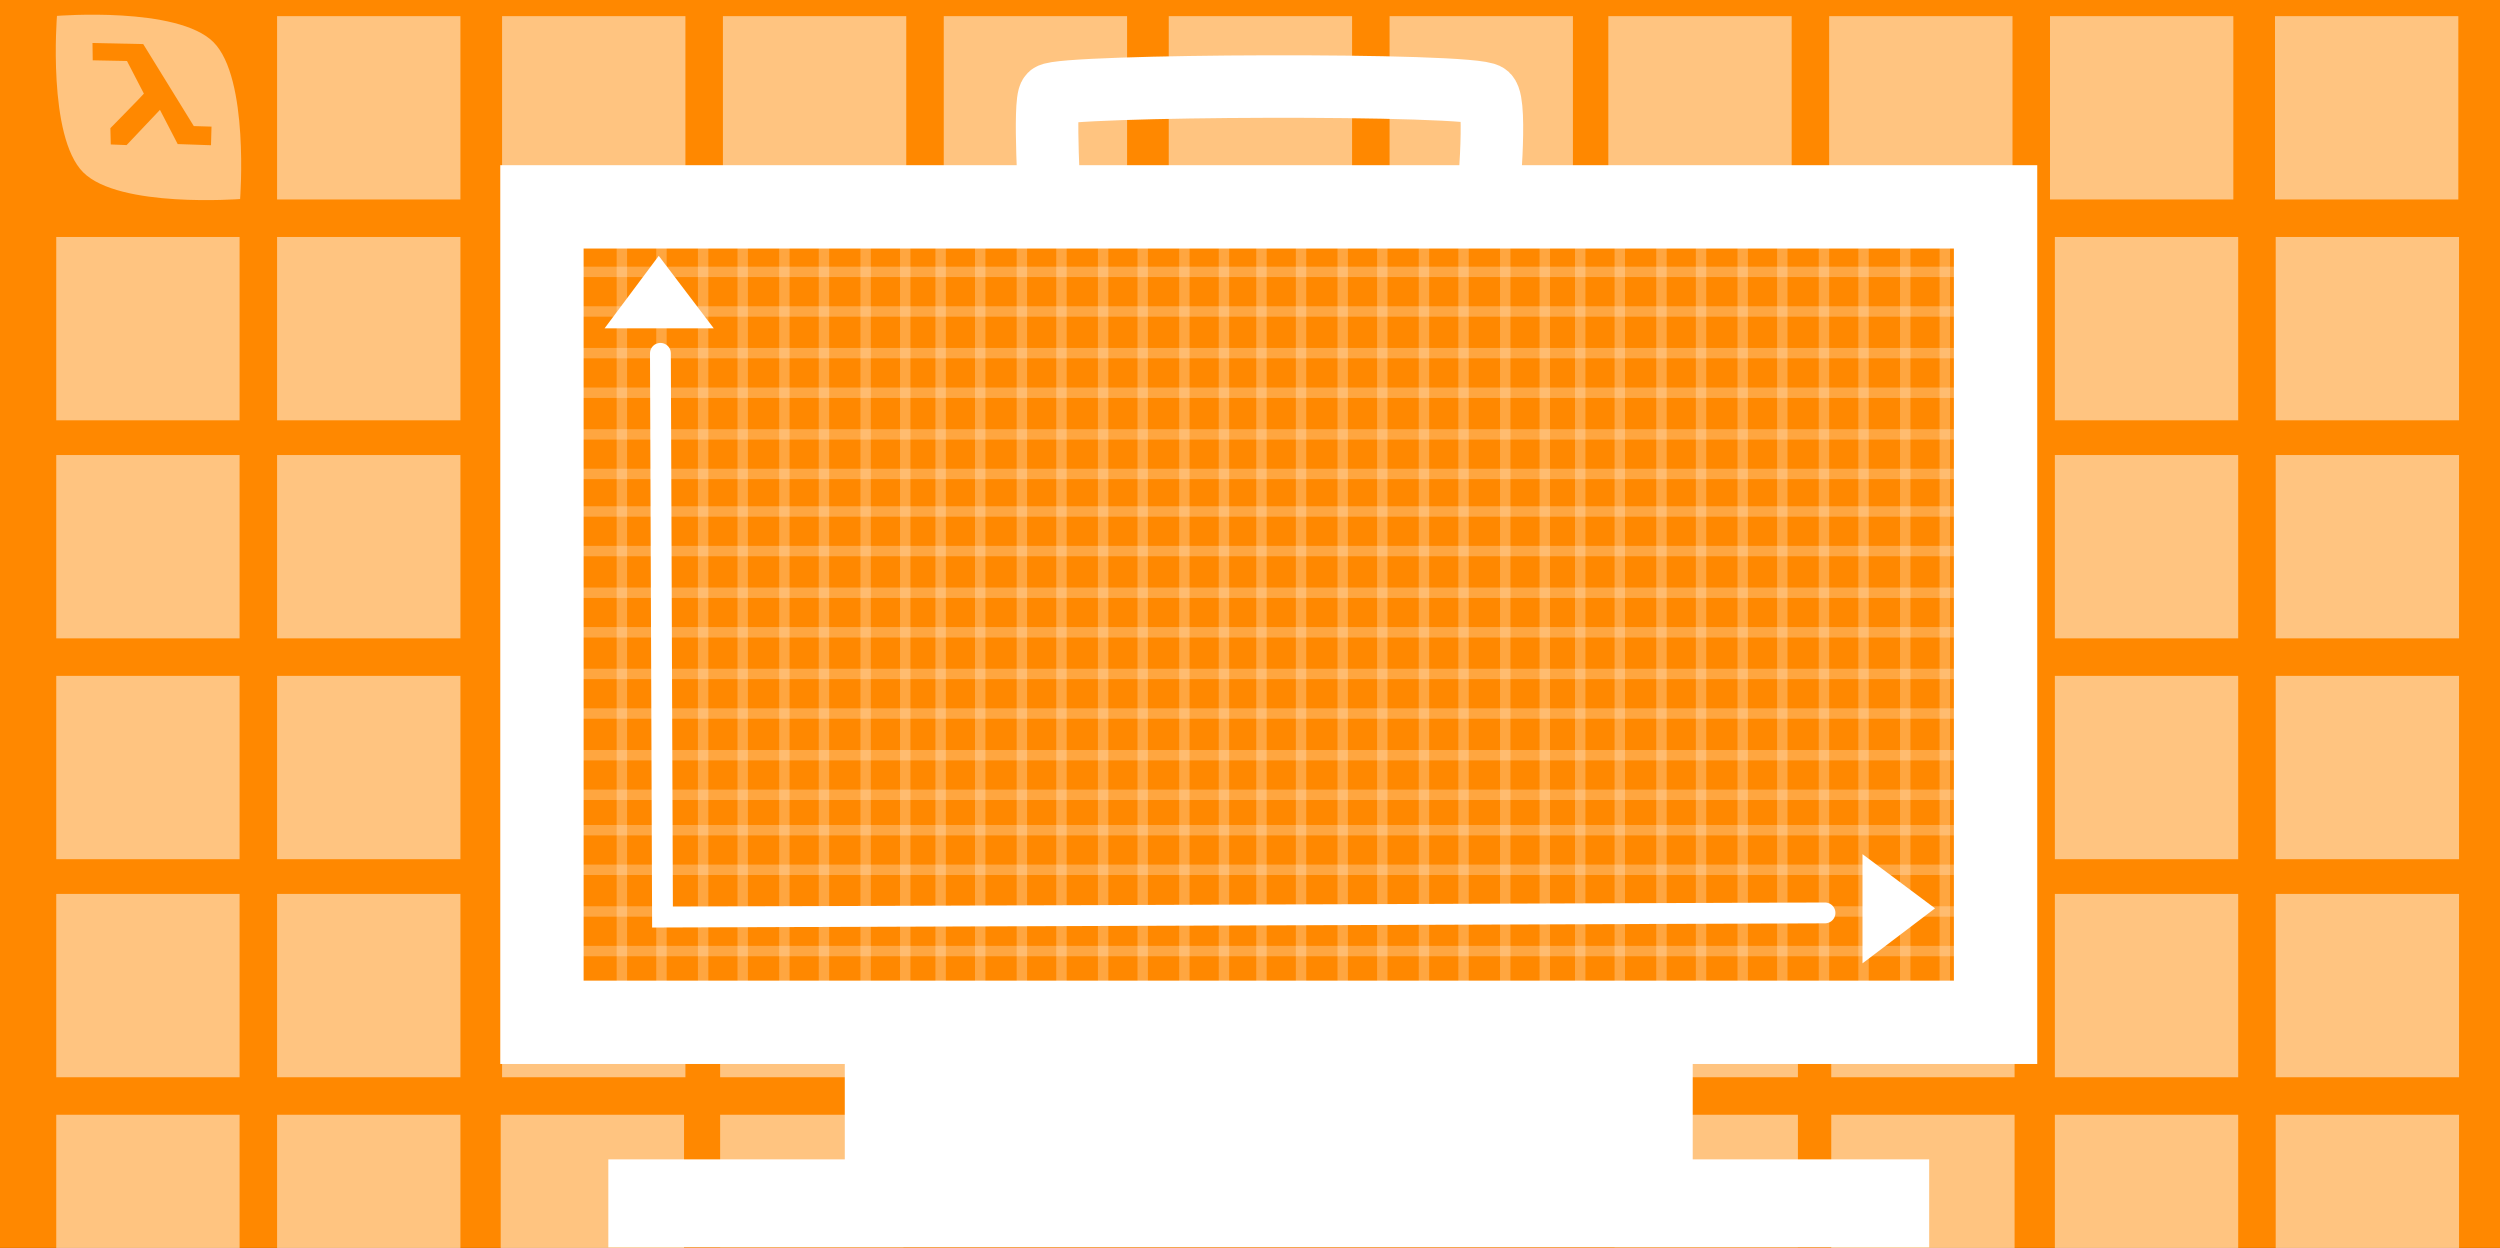<svg version="1.1" xmlns="http://www.w3.org/2000/svg" xmlns:xlink="http://www.w3.org/1999/xlink" width="600" height="299.542" viewBox="0,0,600,299.542"><rect x="0" y="0" width="600" height="299.542" fill="#333333" stroke="none"/><g transform="translate(64.5,-32.5)"><g data-paper-data="{&quot;isPaintingLayer&quot;:true}" fill-rule="nonzero" stroke-linejoin="miter" stroke-miterlimit="10" stroke-dasharray="" stroke-dashoffset="0" style="mix-blend-mode: normal"><path d="M-64.5,332v-299.5h600v299.5z" fill="#ff8800" stroke="none" stroke-width="1" stroke-linecap="butt"/><path d="M65.565,277.854v-195.707h348.87v195.707z" fill="none" stroke="#ffffff" stroke-width="20" stroke-linecap="butt"/><path d="M187.5,82.25c0,0 -1.579,-25.448 0,-27c2.436,-2.395 101.959,-2.875 105,0c2.397,2.266 0,27 0,27" fill="none" stroke="#ffffff" stroke-width="15" stroke-linecap="round"/><path d="M138.25,327v-54h203.5v54z" fill="#ffffff" stroke="none" stroke-width="0" stroke-linecap="butt"/><path d="M81.5,331.85v-21.1h317v21.1z" fill="#ffffff" stroke="none" stroke-width="0" stroke-linecap="butt"/><path d="M80.6,111.3l13,-17.4l13.2,17.4z" fill="#ffffff" stroke="#ffffff" stroke-width="0" stroke-linecap="butt"/><path d="M373.5,251.6l-279,1l-0.5,-135.3" fill="none" stroke="#ffffff" stroke-width="5" stroke-linecap="round"/><path d="M382.5,237.5l17.4,13l-17.4,13.2z" fill="#ffffff" stroke="#ffffff" stroke-width="0" stroke-linecap="butt"/><g fill="none" stroke-opacity="0.251" stroke="#ffffff" stroke-width="2.5" stroke-linecap="round"><g><path d="M84.75,90.25v179.5"/><path d="M94.25,90.25v179.5"/><path d="M104.25,90.25v179.5"/><path d="M113.75,90.25v179.5"/><path d="M123.75,90.25v179.5"/><path d="M133.25,90.25v179.5"/><path d="M143.25,90.25v179.5"/><path d="M152.75,90.25v179.5"/><path d="M161.25,90.25v179.5"/><path d="M170.75,90.25v179.5"/><path d="M180.75,90.25v179.5"/><path d="M190.25,90.25v179.5"/><path d="M200.25,90.25v179.5"/><path d="M209.75,90.25v179.5"/><path d="M219.75,90.25v179.5"/><path d="M229.25,90.25v179.5"/><path d="M238.25,90.25v179.5"/><path d="M247.75,90.25v179.5"/><path d="M257.75,90.25v179.5"/><path d="M267.25,90.25v179.5"/><path d="M277.25,90.25v179.5"/><path d="M286.75,90.25v179.5"/><path d="M296.75,90.25v179.5"/><path d="M306.25,90.25v179.5"/><path d="M314.75,90.25v179.5"/><path d="M324.25,90.25v179.5"/><path d="M334.25,90.25v179.5"/><path d="M343.75,90.25v179.5"/><path d="M353.75,90.25v179.5"/><path d="M363.25,90.25v179.5"/><path d="M373.25,90.25v179.5"/><path d="M382.75,90.25v179.5"/><path d="M392.75,90.25v179.5"/><path d="M402.25,90.25v179.5"/></g><path d="M72.75,97.75h334.5"/><path d="M72.75,107.25h334.5"/><path d="M72.75,117.25h334.5"/><path d="M72.75,126.75h334.5"/><path d="M72.75,136.75h334.5"/><path d="M72.75,146.25h334.5"/><path d="M72.75,155.25h334.5"/><path d="M72.75,164.75h334.5"/><path d="M72.75,174.75h334.5"/><path d="M72.75,184.25h334.5"/><path d="M72.75,194.25h334.5"/><path d="M72.75,203.75h334.5"/><path d="M72.75,213.75h334.5"/><path d="M72.75,223.25h334.5"/><path d="M72.75,231.75h334.5"/><path d="M72.75,241.25h334.5"/><path d="M72.75,251.25h334.5"/><path d="M72.75,260.75h334.5"/></g><path d="M-51,133.375v-44h44v44z" fill-opacity="0.502" fill="#ffffff" stroke-opacity="0.502" stroke="#ffffff" stroke-width="0" stroke-linecap="butt"/><path d="M2,80.375v-44h44v44z" fill-opacity="0.502" fill="#ffffff" stroke-opacity="0.502" stroke="#ffffff" stroke-width="0" stroke-linecap="butt"/><path d="M2,133.375v-44h44v44z" fill-opacity="0.502" fill="#ffffff" stroke-opacity="0.502" stroke="#ffffff" stroke-width="0" stroke-linecap="butt"/><path d="M-51,185.708v-44h44v44z" fill-opacity="0.502" fill="#ffffff" stroke-opacity="0.502" stroke="#ffffff" stroke-width="0" stroke-linecap="butt"/><path d="M-51,238.708v-44h44v44z" fill-opacity="0.502" fill="#ffffff" stroke-opacity="0.502" stroke="#ffffff" stroke-width="0" stroke-linecap="butt"/><path d="M2,185.708v-44h44v44z" fill-opacity="0.502" fill="#ffffff" stroke-opacity="0.502" stroke="#ffffff" stroke-width="0" stroke-linecap="butt"/><path d="M2,238.708v-44h44v44z" fill-opacity="0.502" fill="#ffffff" stroke-opacity="0.502" stroke="#ffffff" stroke-width="0" stroke-linecap="butt"/><path d="M-51,291.042v-44h44v44z" fill-opacity="0.502" fill="#ffffff" stroke-opacity="0.502" stroke="#ffffff" stroke-width="0" stroke-linecap="butt"/><path d="M-51,332.042v-32h44v32z" fill-opacity="0.502" fill="#ffffff" stroke-opacity="0.502" stroke="#ffffff" stroke-width="0" stroke-linecap="butt"/><path d="M2,291.042v-44h44v44z" fill-opacity="0.502" fill="#ffffff" stroke-opacity="0.502" stroke="#ffffff" stroke-width="0" stroke-linecap="butt"/><path d="M2,332.042v-32h44v32z" fill-opacity="0.502" fill="#ffffff" stroke-opacity="0.502" stroke="#ffffff" stroke-width="0" stroke-linecap="butt"/><path d="M56,291.042v-20.333h44v20.333z" fill-opacity="0.502" fill="#ffffff" stroke-opacity="0.502" stroke="#ffffff" stroke-width="0" stroke-linecap="butt"/><path d="M55.667,332.042v-32h44v32z" fill-opacity="0.502" fill="#ffffff" stroke-opacity="0.502" stroke="#ffffff" stroke-width="0" stroke-linecap="butt"/><path d="M56,80.375v-44h44v44z" fill-opacity="0.502" fill="#ffffff" stroke-opacity="0.502" stroke="#ffffff" stroke-width="0" stroke-linecap="butt"/><path d="M109,80.375v-44h44v44z" fill-opacity="0.502" fill="#ffffff" stroke-opacity="0.502" stroke="#ffffff" stroke-width="0" stroke-linecap="butt"/><path d="M162,80.375v-44h44v44z" fill-opacity="0.502" fill="#ffffff" stroke-opacity="0.502" stroke="#ffffff" stroke-width="0" stroke-linecap="butt"/><path d="M216,80.375v-44h44v44z" fill-opacity="0.502" fill="#ffffff" stroke-opacity="0.502" stroke="#ffffff" stroke-width="0" stroke-linecap="butt"/><path d="M269,80.375v-44h44v44z" fill-opacity="0.502" fill="#ffffff" stroke-opacity="0.502" stroke="#ffffff" stroke-width="0" stroke-linecap="butt"/><path d="M321.5,80.375v-44h44v44z" fill-opacity="0.502" fill="#ffffff" stroke-opacity="0.502" stroke="#ffffff" stroke-width="0" stroke-linecap="butt"/><path d="M374.5,80.375v-44h44v44z" fill-opacity="0.502" fill="#ffffff" stroke-opacity="0.502" stroke="#ffffff" stroke-width="0" stroke-linecap="butt"/><path d="M427.5,80.375v-44h44v44z" fill-opacity="0.502" fill="#ffffff" stroke-opacity="0.502" stroke="#ffffff" stroke-width="0" stroke-linecap="butt"/><path d="M481.5,80.375v-44h44v44z" fill-opacity="0.502" fill="#ffffff" stroke-opacity="0.502" stroke="#ffffff" stroke-width="0" stroke-linecap="butt"/><path d="M481.667,133.375v-44h44v44z" data-paper-data="{&quot;index&quot;:null}" fill-opacity="0.502" fill="#ffffff" stroke-opacity="0.502" stroke="#ffffff" stroke-width="0" stroke-linecap="butt"/><path d="M428.667,133.375v-44h44v44z" data-paper-data="{&quot;index&quot;:null}" fill-opacity="0.502" fill="#ffffff" stroke-opacity="0.502" stroke="#ffffff" stroke-width="0" stroke-linecap="butt"/><path d="M481.667,185.708v-44h44v44z" data-paper-data="{&quot;index&quot;:null}" fill-opacity="0.502" fill="#ffffff" stroke-opacity="0.502" stroke="#ffffff" stroke-width="0" stroke-linecap="butt"/><path d="M481.667,238.708v-44h44v44z" data-paper-data="{&quot;index&quot;:null}" fill-opacity="0.502" fill="#ffffff" stroke-opacity="0.502" stroke="#ffffff" stroke-width="0" stroke-linecap="butt"/><path d="M428.667,185.708v-44h44v44z" data-paper-data="{&quot;index&quot;:null}" fill-opacity="0.502" fill="#ffffff" stroke-opacity="0.502" stroke="#ffffff" stroke-width="0" stroke-linecap="butt"/><path d="M428.667,238.708v-44h44v44z" data-paper-data="{&quot;index&quot;:null}" fill-opacity="0.502" fill="#ffffff" stroke-opacity="0.502" stroke="#ffffff" stroke-width="0" stroke-linecap="butt"/><path d="M481.667,291.042v-44h44v44z" data-paper-data="{&quot;index&quot;:null}" fill-opacity="0.502" fill="#ffffff" stroke-opacity="0.502" stroke="#ffffff" stroke-width="0" stroke-linecap="butt"/><path d="M481.667,332.042v-32h44v32z" data-paper-data="{&quot;index&quot;:null}" fill-opacity="0.502" fill="#ffffff" stroke-opacity="0.502" stroke="#ffffff" stroke-width="0" stroke-linecap="butt"/><path d="M428.667,291.042v-44h44v44z" data-paper-data="{&quot;index&quot;:null}" fill-opacity="0.502" fill="#ffffff" stroke-opacity="0.502" stroke="#ffffff" stroke-width="0" stroke-linecap="butt"/><path d="M428.667,332.042v-32h44v32z" data-paper-data="{&quot;index&quot;:null}" fill-opacity="0.502" fill="#ffffff" stroke-opacity="0.502" stroke="#ffffff" stroke-width="0" stroke-linecap="butt"/><path d="M375,291.042v-20.333l44,-0.333v20.667z" data-paper-data="{&quot;index&quot;:null}" fill-opacity="0.502" fill="#ffffff" stroke-opacity="0.502" stroke="#ffffff" stroke-width="0" stroke-linecap="butt"/><path d="M375,332.042v-32h44v32z" data-paper-data="{&quot;index&quot;:null}" fill-opacity="0.502" fill="#ffffff" stroke-opacity="0.502" stroke="#ffffff" stroke-width="0" stroke-linecap="butt"/><path d="M108.333,331.842v-31.8h44v31.8z" fill-opacity="0.502" fill="#ffffff" stroke-opacity="0.502" stroke="#ffffff" stroke-width="0" stroke-linecap="butt"/><path d="M108.333,291.042v-20.333h44v20.333z" fill-opacity="0.502" fill="#ffffff" stroke-opacity="0.502" stroke="#ffffff" stroke-width="0" stroke-linecap="butt"/><path d="M323,331.842v-31.8h44v31.8z" data-paper-data="{&quot;index&quot;:null}" fill-opacity="0.502" fill="#ffffff" stroke-opacity="0.502" stroke="#ffffff" stroke-width="0" stroke-linecap="butt"/><path d="M323,291.042v-20.333h44v20.333z" data-paper-data="{&quot;index&quot;:null}" fill-opacity="0.502" fill="#ffffff" stroke-opacity="0.502" stroke="#ffffff" stroke-width="0" stroke-linecap="butt"/><path d="M-13.273,42.615c8.631,8.631 6.4,37.654 6.4,37.654c0,0 -29.024,2.231 -37.654,-6.4c-8.631,-8.631 -6.3,-37.554 -6.3,-37.554c0,0 28.924,-2.331 37.554,6.3zM-21.855,67.078l7.995,0.278l0.123,-4.468l-4.254,-0.128l-12.136,-19.682l-12.175,-0.256l0.057,4.153l8.22,0.163c0,0 3.26,6.242 4.058,7.835c0.035,0.069 -8.041,8.286 -8.041,8.286l0.095,3.914l3.801,0.146l8.001,-8.455z" fill-opacity="0.502" fill="#ffffff" stroke="#ffffff" stroke-width="0" stroke-linecap="butt"/></g></g></svg>
